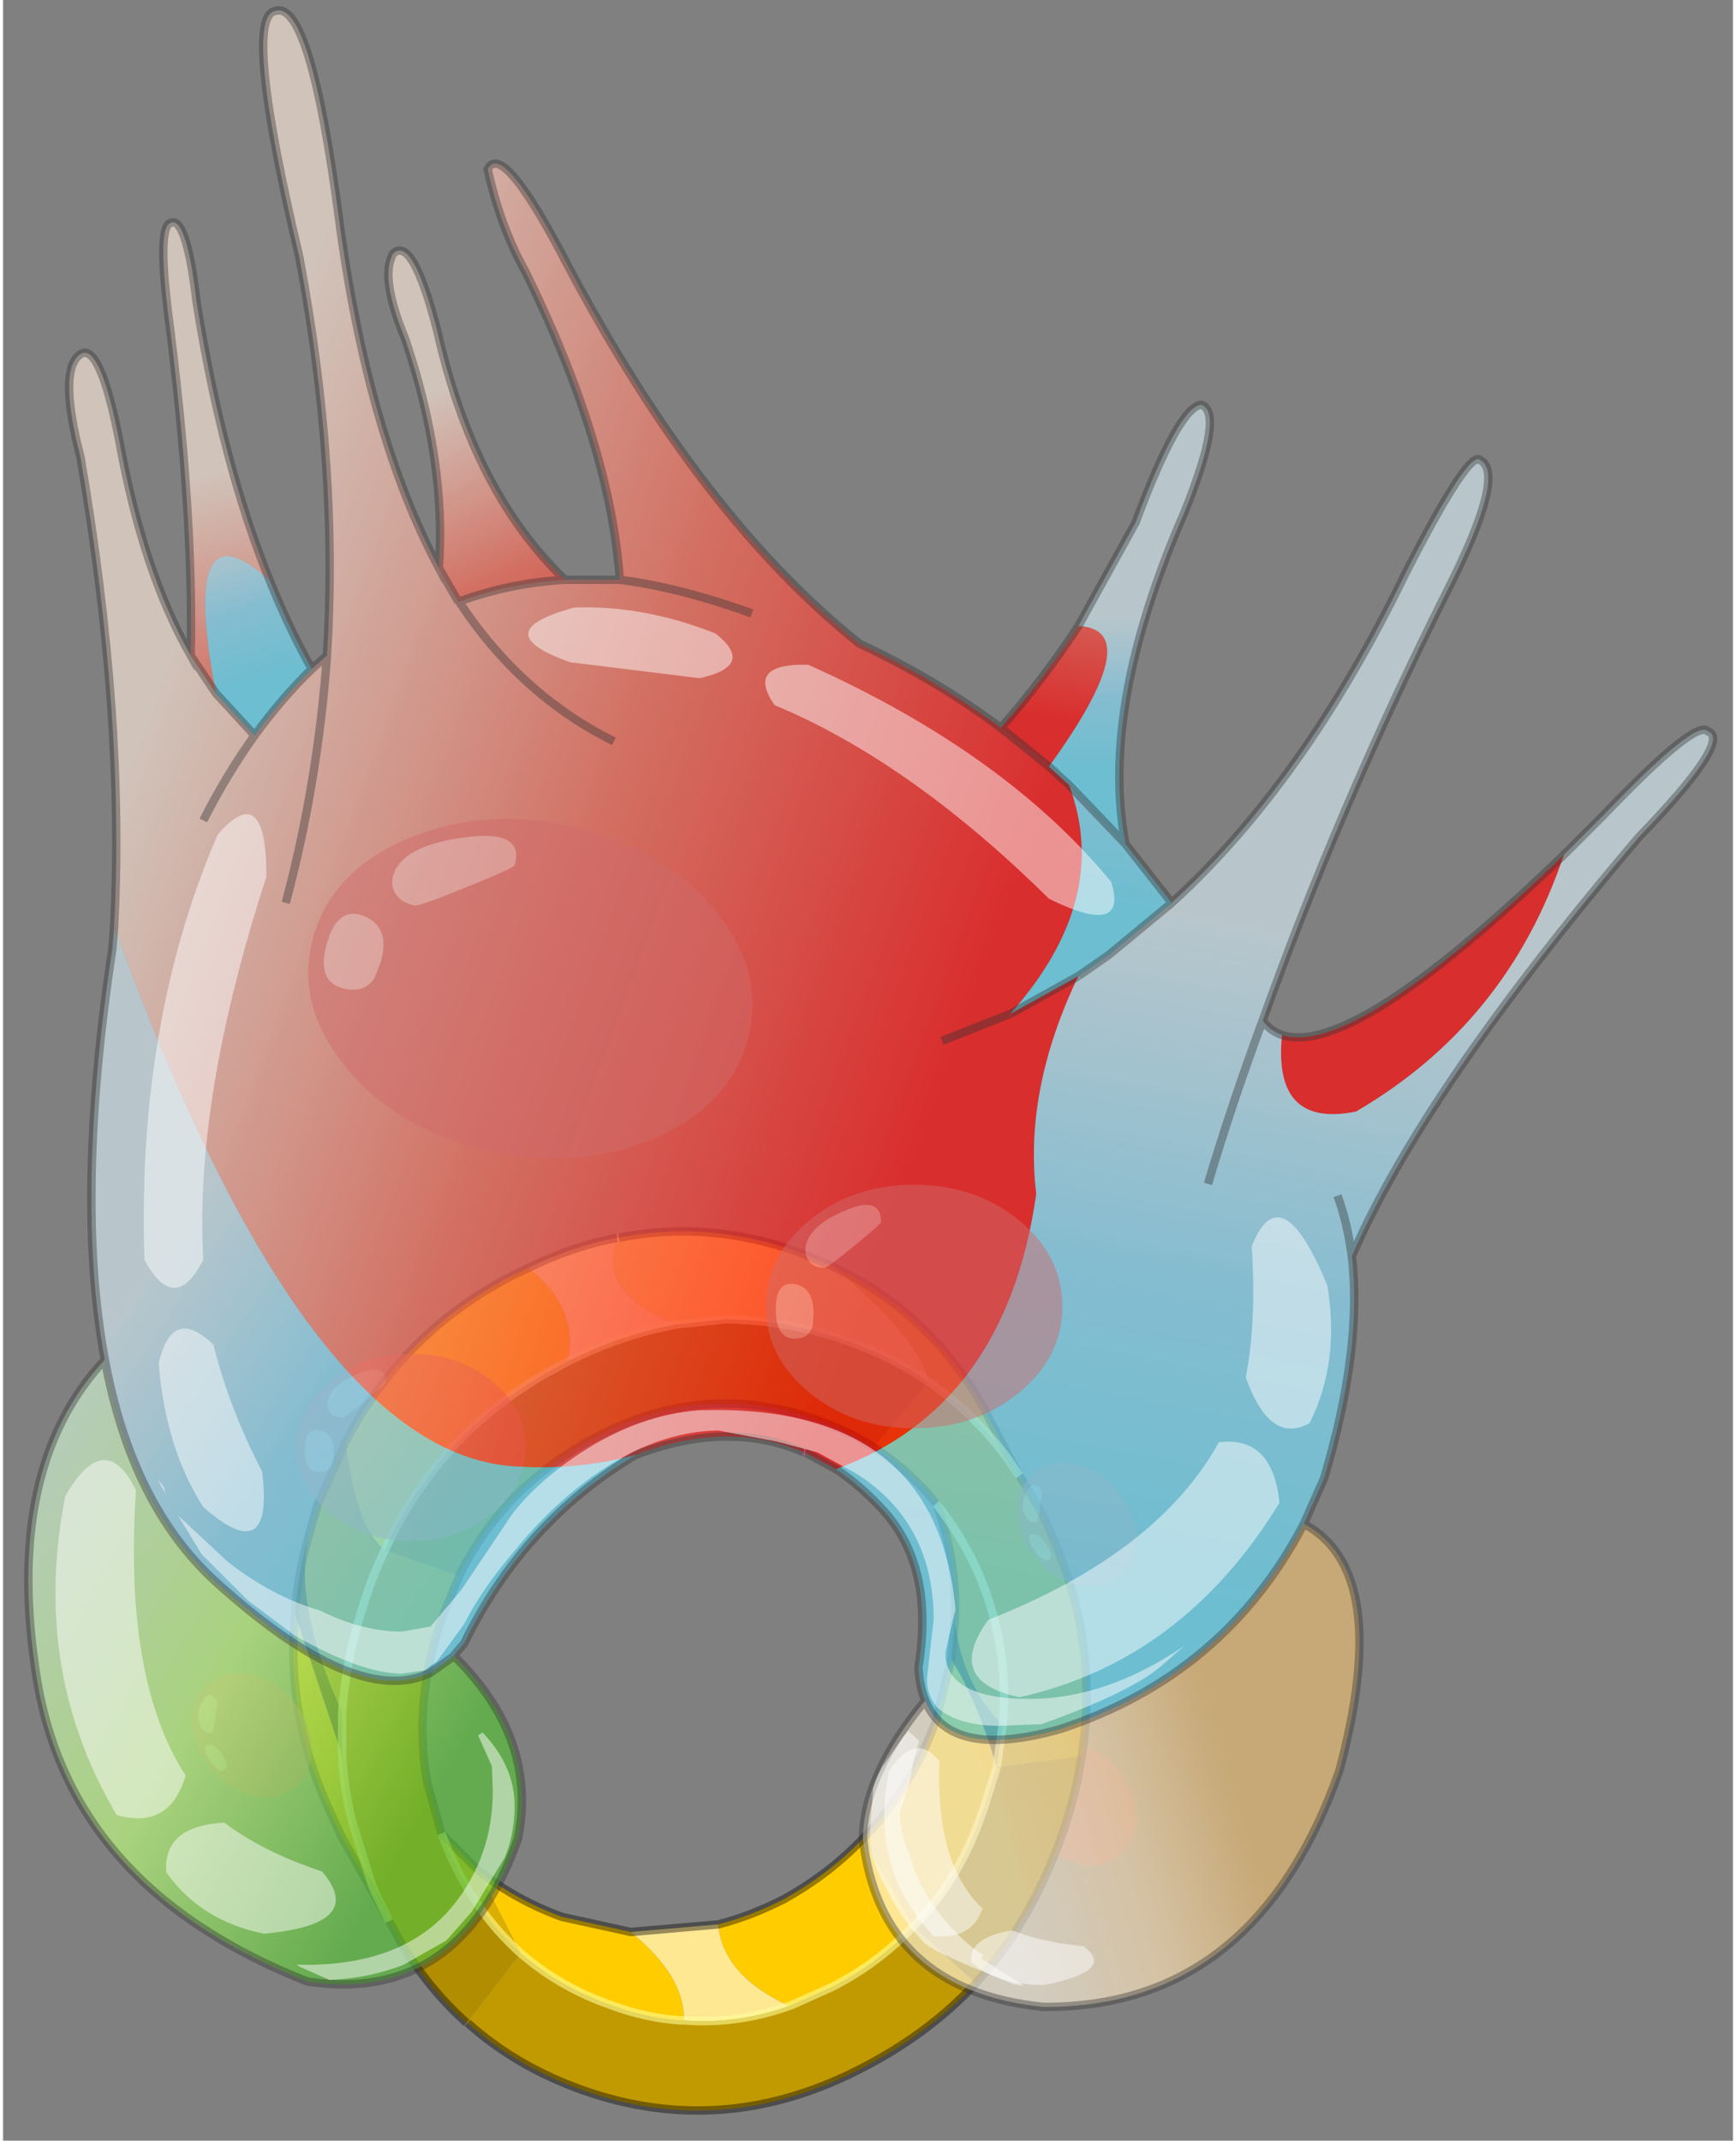 <svg width="103" height="127" viewBox="223.9 137.45 102.8 127.2" xmlns="http://www.w3.org/2000/svg" xmlns:xlink="http://www.w3.org/1999/xlink"><rect x="223.9" y="137.45" width="102.8" height="127.2" fill="#808080" stroke="none"/><defs><linearGradient id="b" x1="-819.2" x2="819.2" gradientTransform="matrix(-.032 -.012 .019 -.052 257.4 192.9)" gradientUnits="userSpaceOnUse"><stop stop-color="#ff0b0b" stop-opacity=".702" offset=".067"/><stop stop-color="#f56b58" stop-opacity=".702" offset=".514"/><stop stop-color="#fbe7d9" stop-opacity=".651" offset="1"/></linearGradient><linearGradient id="c" x1="-819.2" x2="819.2" gradientTransform="matrix(-.006 -.013 .004 -.002 254.4 171.35)" gradientUnits="userSpaceOnUse"><stop stop-color="#ff0b0b" stop-opacity=".702" offset=".067"/><stop stop-color="#f56b58" stop-opacity=".702" offset=".514"/><stop stop-color="#fbe7d9" stop-opacity=".651" offset="1"/></linearGradient><linearGradient id="d" x1="-819.2" x2="819.2" gradientTransform="matrix(-.004 -.016 .004 -.001 238.7 178.8)" gradientUnits="userSpaceOnUse"><stop stop-color="#ff0b0b" stop-opacity=".702" offset=".067"/><stop stop-color="#f56b58" stop-opacity=".702" offset=".514"/><stop stop-color="#fbe7d9" stop-opacity=".651" offset="1"/></linearGradient><linearGradient id="e" x1="-819.2" x2="819.2" gradientTransform="matrix(-.013 -.009 .01 -.015 243.95 219.45)" gradientUnits="userSpaceOnUse"><stop stop-color="#65d8f3" stop-opacity=".702" offset=".067"/><stop stop-color="#87d6f2" stop-opacity=".702" offset=".514"/><stop stop-color="#d5ebf5" stop-opacity=".651" offset="1"/></linearGradient><linearGradient id="f" x1="-819.2" x2="819.2" gradientTransform="matrix(-.001 -.006 .003 -.001 238.3 173.8)" gradientUnits="userSpaceOnUse"><stop stop-color="#65d8f3" stop-opacity=".702" offset=".067"/><stop stop-color="#87d6f2" stop-opacity=".702" offset=".514"/><stop stop-color="#d5ebf5" stop-opacity=".651" offset="1"/></linearGradient><linearGradient id="g" x1="-819.2" x2="819.2" gradientTransform="matrix(.005 -.026 .026 .005 297.35 214.65)" gradientUnits="userSpaceOnUse"><stop stop-color="#65d8f3" stop-opacity=".702" offset=".067"/><stop stop-color="#87d6f2" stop-opacity=".702" offset=".514"/><stop stop-color="#d5ebf5" stop-opacity=".651" offset="1"/></linearGradient><linearGradient id="h" x1="-819.2" x2="819.2" gradientTransform="matrix(.001 -.006 .005 0 290.15 179.05)" gradientUnits="userSpaceOnUse"><stop stop-color="#65d8f3" stop-opacity=".702" offset=".067"/><stop stop-color="#87d6f2" stop-opacity=".702" offset=".514"/><stop stop-color="#d5ebf5" stop-opacity=".651" offset="1"/></linearGradient><linearGradient id="i" x1="-819.2" x2="819.2" gradientTransform="matrix(.002 -.012 .006 .001 289.35 171.9)" gradientUnits="userSpaceOnUse"><stop stop-color="#ff0b0b" stop-opacity=".702" offset=".067"/><stop stop-color="#f56b58" stop-opacity=".702" offset=".514"/><stop stop-color="#fbe7d9" stop-opacity=".651" offset="1"/></linearGradient><linearGradient id="j" x1="-819.2" x2="819.2" gradientTransform="matrix(.003 -.01 .005 .001 291.2 184.2)" gradientUnits="userSpaceOnUse"><stop stop-color="#65d8f3" stop-opacity=".702" offset=".067"/><stop stop-color="#87d6f2" stop-opacity=".702" offset=".514"/><stop stop-color="#d5ebf5" stop-opacity=".651" offset="1"/></linearGradient><linearGradient id="k" x1="-819.2" x2="819.2" gradientTransform="matrix(-.009 .003 -.004 -.014 290.05 243.6)" gradientUnits="userSpaceOnUse"><stop stop-color="#e6ba73" stop-opacity=".702" offset=".067"/><stop stop-color="#f8ddb1" stop-opacity=".702" offset=".506"/><stop stop-color="#fef4e0" stop-opacity=".651" offset="1"/></linearGradient><linearGradient id="l" x1="-819.2" x2="819.2" gradientTransform="matrix(-.017 -.01 .008 -.014 237.05 237.6)" gradientUnits="userSpaceOnUse"><stop stop-color="#59be3a" stop-opacity=".702" offset=".067"/><stop stop-color="#baf57c" stop-opacity=".702" offset=".514"/><stop stop-color="#d2f4d6" stop-opacity=".651" offset="1"/></linearGradient><g id="a" fill-opacity=".482"><path d="M36.65 22.65q.55 2 2.6 2 2.8 0 2.8-4.7 0-4.55-2.75-4.05-2.8.5-2.8 4.75l.15 2M37.7 10.5q0-3.6-5.55-6.25-5.55-2.7-5.55 1.7 0 .35 3.95 3.85 3.9 3.5 4.35 3.5 1.45 0 2.2-.95.6-.8.6-1.85m-.6-4.8q6.4 5.7 6.4 13.8t-6.4 13.8Q30.75 39 21.75 39t-15.4-5.7Q0 27.6 0 19.5T6.35 5.7Q12.75 0 21.75 0T37.1 5.7" fill="#d06a6a"/><path d="M37.7 10.5q0 1.05-.6 1.85-.75.95-2.2.95-.45 0-4.35-3.5-3.95-3.5-3.95-3.85 0-4.4 5.55-1.7Q37.7 6.9 37.7 10.5m-1.05 12.15-.15-2q0-4.25 2.8-4.75 2.75-.5 2.75 4.05 0 4.7-2.8 4.7-2.05 0-2.6-2" fill="#e6bbbb"/></g><g id="n"><path d="M244.25 223.15q3.35-6.5 9.9-9.9l.95-.45q3.05 2.3 2.35 5.55l-.35.2q-6.85 3.55-10.25 10.45l-.25.55q-1.7-1.2-2.35-6.4M260.4 211h.1-.1m-8.3 37.55q2.15 1.75 5 2.8l4.1.9q3.25 2.65 3.15 5.25h-.25q-2.05-.15-4.05-.9-3.05-1.05-5.4-3.1l-2.55-4.95m14.3 3.25q1.95-.5 3.9-1.5 2.7-1.5 4.7-3.6l3 5.2q-2 2.15-4.8 3.6l-2.45 1.1-.15.05q-3.95-1.85-4.2-4.85" fill="#fc0"/><path d="M255.1 212.8q2.65-1.3 5.3-1.8h.05q-1.35 3.2 3.45 5.15l-.95.2q-2.7.6-5.5 2 .7-3.25-2.35-5.55m6.1 39.45 5.2-.45q.25 3 4.2 4.85-3.1 1.1-6.25.85.1-2.6-3.15-5.25" fill="#fee892"/><path d="M288 241.8q-.35 2.35-1.2 4.75-1.8 5.1-5.1 8.75l-3.7-3.4q2.65-2.65 4-6.5l.2-.55.75-2.4 5.05-.65m-41.4-12.25.25-.55q3.4-6.9 10.25-10.45l.35-.2q2.8-1.4 5.5-2l.95-.2 2.85-.3q3.6 0 7.25 1.25 2.7.95 4.9 2.45l-3.25 3.9q-1.6-1-3.45-1.65-6.7-2.35-13.15 1.1-5.4 2.85-8.05 8.2l-4.4-1.55" fill="#8f7301"/><path d="M260.5 211q5.2-1.05 10.55.8l2.25.95q5.05 4.2 5.6 6.8-2.2-1.5-4.9-2.45-3.65-1.25-7.25-1.25l-2.85.3q-4.8-1.95-3.45-5.15h.05" fill="#fedc56"/><path d="M273.3 212.75q5.65 2.7 8.85 8.3l.4.8 1.75 3.3-.75-1.1q-2-2.65-4.65-4.5-.55-2.6-5.6-6.8m-26.45 38.85-2.35-4.15-.55-1-.8-1.75q-2.45-5.55-1.9-11.35l2.8 8.4q.1 2 .6 3.95l1.15 3.7.25.6.8 1.6m3.1-5.2 2.15 2.15 2.55 4.95q-2.65-2.35-4.25-6l-.45-1.1m25.05.3q2.85-2.9 4.35-7.05l.9-3.6q1.55 2.45 2.7 6.4l-.75 2.4-.2.55q-1.35 3.85-4 6.5l-3-5.2" fill="#dbaf02"/><path d="m284.3 225.15.1.15q.95 1.45 1.7 3.05l.15.4q2.8 6.35 1.75 13.05l-5.05.65.35-2.5q-2.3-2.25-2.85-6.1.2-3.6-1.1-7.05 1.45 1.8 2.5 4.1 1.9 4.45 1.45 9.05.45-4.6-1.45-9.05-1.05-2.3-2.5-4.1-1.55-1.95-3.7-3.35l3.25-3.9q2.65 1.85 4.65 4.5l.75 1.1m-32.85 32.5q-2.3-2.05-3.95-4.85l-.65-1.2-.8-1.6-.25-.6-1.15-3.7q-.5-1.95-.6-3.95v-2.55q-2.9-6.35-2-10.45l.55-1.9 1.65-3.7q.65 5.2 2.35 6.4-.6 1.2-1.05 2.55-1.25 3.6-1.5 7.1.25-3.5 1.5-7.1.45-1.35 1.05-2.55l4.4 1.55-1 2.45q-1.75 5-.9 9.8l.85 3.05.45 1.1q1.6 3.65 4.25 6l-3.2 4.15" fill="#b18e01"/><path d="M241.25 233.35q.15-2.3.8-4.6-.9 4.1 2 10.45v2.55l-2.8-8.4m39.2.5q.55 3.85 2.85 6.1l-.35 2.5q-1.15-3.95-2.7-6.4l.2-2.2" fill="#4b3d01"/><path d="M281.7 255.3q-2.7 2.9-6.5 4.9-8.35 4.45-16.85 1.45-3.95-1.4-6.85-4h-.05l3.2-4.15q2.35 2.05 5.4 3.1 2 .75 4.05.9h.25q3.15.25 6.25-.85l.15-.05 2.45-1.1q2.8-1.45 4.8-3.6l3.7 3.4" fill="#c19a02"/><path d="M244.25 223.15q3.35-6.5 9.9-9.9l.95-.45q2.65-1.3 5.3-1.8m.1 0q5.2-1.05 10.55.8l2.25.95q5.65 2.7 8.85 8.3l.4.8 1.75 3.3.1.15q.95 1.45 1.7 3.05l.15.4q2.8 6.35 1.75 13.05-.35 2.35-1.2 4.75-1.8 5.1-5.1 8.75-2.7 2.9-6.5 4.9-8.35 4.45-16.85 1.45-3.95-1.4-6.85-4m-.05 0q-2.3-2.05-3.95-4.85l-.65-1.2-2.35-4.15-.55-1-.8-1.75q-2.45-5.55-1.9-11.35.15-2.3.8-4.6l.55-1.9 1.65-3.7m35.1 3.65q1.3 3.45 1.1 7.05m-1.1-7.05q-1.55-1.95-3.7-3.35-1.6-1-3.45-1.65-6.7-2.35-13.15 1.1-5.4 2.85-8.05 8.2l-1 2.45q-1.75 5-.9 9.8l.85 3.05 2.15 2.15q2.15 1.75 5 2.8l4.1.9 5.2-.45q1.95-.5 3.9-1.5 2.7-1.5 4.7-3.6 2.85-2.9 4.35-7.05l.9-3.6.2-2.2" fill="none" stroke="#000" stroke-opacity=".4" stroke-width=".5"/><path d="m246.6 229.55.25-.55q3.4-6.9 10.25-10.45l.35-.2m6.45-2.2 2.85-.3q3.6 0 7.25 1.25 2.7.95 4.9 2.45 2.65 1.85 4.65 4.5l.75 1.1m-20.4-9-.95.2q-2.7.6-5.5 2m2.95-7.35h.05m22.85 28.95q.45-4.6-1.45-9.05-1.05-2.3-2.5-4.1m3.95 13.15-.35 2.5M278 251.9q2.65-2.65 4-6.5l.2-.55.75-2.4m-18.6 15.05h-.25q-2.05-.15-4.05-.9-3.05-1.05-5.4-3.1m9.7 4q3.15.25 6.25-.85m-20.65-10.25.45 1.1q1.6 3.65 4.25 6m23.35-1.6q-2 2.15-4.8 3.6l-2.45 1.1-.15.05m-24-27.1q-.6 1.2-1.05 2.55-1.25 3.6-1.5 7.1v2.55q.1 2 .6 3.95l1.15 3.7.25.6.8 1.6" fill="none" stroke="#ff9" stroke-opacity=".58" stroke-width=".5"/></g><g id="o"><path d="m242.25 177.2.9-.8q.7-11.25-1.65-23.7-3.4-14.35-1.4-14.6 2.05-.65 3.75 12.25t5.95 20.85l1.15 2h.05q2.95-1.1 6.3-1.3h3.25q-.55-7.95-5.55-18.2-1.55-2.75-2.3-6.2.9-1.75 4.8 5.8 7.9 14.9 17.3 22.4 4.5 2.1 8.4 5l2.85 2.3 1.2 1.1q2.55 6.8-3.5 13.6l-4.05 1.6 4.05-1.6 4.05-2.25q-3.25 6.8-2.5 12.95-1.8 12.65-11.9 16.35l-1.85-1h-.05q-4.5-1.95-10 .15-3.4.9-6.8.7-12.7-.3-24.2-32.1.65-12.4-2-27.9-1.35-5.2 0-6.1 1.15-.75 2.3 5.1 1.4 7.8 4.25 12.8l1.5 2.25 2.3 2.5q1.6-2.2 3.4-3.95m57.65 21.75q4.2 1.4 16.75-10.7-3.35 10-12.35 15.25-4.95 1-4.4-4.55m-31.5-25.05q-4.3-1.55-7.85-2 3.55.45 7.85 2m-32.6 12.3q1.4-2.75 3.05-5.05-1.65 2.3-3.05 5.05m4.9 4.9q1.9-7.1 2.45-14.7-.55 7.6-2.45 14.7m19.5-9.6q-5.55-2.75-9.2-8.3 3.65 5.55 9.2 8.3" fill="url(#b)"/><path d="M249.8 171.2q.45-6.35-2-13.6-1.55-3.75-.7-5.1 1.15-1.05 2.6 4.6 2.15 9.6 7.6 14.8-3.35.2-6.3 1.3l-.1-.15.05.15-1.15-2" fill="url(#c)"/><path d="M235.05 176.4q.2-8.5-1.35-20.4-.55-4.5 0-5.2 1.05-.95 1.7 4.6 1.55 9.7 4.35 16.55-5.4-4.9-3.2 6.7l-1.5-2.25" fill="url(#d)"/><path d="M261.5 223.9q-6.65 3.95-10.2 11.2l-.55.65-.05.1-1.4 1q-4.4 2.15-12.75-5.4-5-4.55-6.6-13.2-1.8-9.65.45-24.45l.1-1.3q11.5 31.8 24.2 32.1 3.4.2 6.8-.7" fill="url(#e)"/><path d="M239.75 171.95q1.15 2.85 2.5 5.25-1.8 1.75-3.4 3.95l-2.3-2.5q-2.2-11.6 3.2-6.7" fill="url(#f)"/><path d="M293.35 191.1q7.85-7.15 13.85-19.5 3.85-7.55 4.5-6.8 1.55.85-2.1 8-6.35 12.7-10.85 25.3.45.6 1.15.85-.55 5.55 4.4 4.55 9-5.25 12.35-15.25l2.35-2.35q5.5-5.75 6.2-5 1.5.5-4.1 6.3-12.8 15.05-17.05 24.9.65 5.45-1.65 13.2l-1.2 2.7q-4.7 9-14.5 12.2-6.55 1.85-8-1.7-.35-.85-.4-2 .95-5.85-2-9.2-1.4-1.55-2.9-2.55 10.1-3.7 11.9-16.35-.75-6.15 2.5-12.95l1.8-1.25 3.75-3.1m5.4 7q-1.8 4.85-3.25 9.7 1.45-4.85 3.25-9.7m4.45 10.4q.6 1.65.85 3.6-.25-1.95-.85-3.6" fill="url(#g)"/><path d="m287.8 174.65 3.4-6.15q2.55-6.85 3.9-7 1.4.45-1 6.4-5.05 11.55-3.5 19.7l-3.35-3.5-1.2-1.1q5.9-8.15 1.75-8.35" fill="url(#h)"/><path d="M283.2 180.7q2.5-2.85 4.6-6.05 4.15.2-1.75 8.35l-2.85-2.3" fill="url(#i)"/><path d="m290.6 187.6 2.75 3.5-3.75 3.1-1.8 1.25-4.05 2.25q6.05-6.8 3.5-13.6l3.35 3.5" fill="url(#j)"/><path d="M301.2 228q5.3 2.8 2.1 14.7-5 14.1-17.6 14-9.65-1-10.7-10 .05-3.8 3.7-8.2 1.45 3.55 8 1.7 9.8-3.2 14.5-12.2" fill="url(#k)"/><path d="M250.7 235.85q5 4.9 3.8 10.85-3.45 9.85-12.5 8.5-14.1-5.55-16.1-18.05-2-12.45 4.05-18.9 1.6 8.65 6.6 13.2 8.35 7.55 12.75 5.4l1.4-1" fill="url(#l)"/><path d="m242.25 177.2.9-.8q.7-11.25-1.65-23.7-3.4-14.35-1.4-14.6 2.05-.65 3.75 12.25t5.95 20.85q.45-6.35-2-13.6-1.55-3.75-.7-5.1 1.15-1.05 2.6 4.6 2.15 9.6 7.6 14.8h3.25q-.55-7.95-5.55-18.2-1.55-2.75-2.3-6.2.9-1.75 4.8 5.8 7.9 14.9 17.3 22.4 4.5 2.1 8.4 5 2.5-2.85 4.6-6.05l3.4-6.15q2.55-6.85 3.9-7 1.4.45-1 6.4-5.05 11.55-3.5 19.7l2.75 3.5q7.85-7.15 13.85-19.5 3.85-7.55 4.5-6.8 1.55.85-2.1 8-6.35 12.7-10.85 25.3.45.6 1.15.85 4.2 1.4 16.75-10.7l2.35-2.35q5.5-5.75 6.2-5 1.5.5-4.1 6.3-12.8 15.05-17.05 24.9.65 5.45-1.65 13.2l-1.2 2.7q5.3 2.8 2.1 14.7-5 14.1-17.6 14-9.65-1-10.7-10 .05-3.8 3.7-8.2-.35-.85-.4-2 .95-5.85-2-9.2-1.4-1.55-2.9-2.55l-1.85-1m-.05 0q-4.5-1.95-10 .15-6.65 3.95-10.2 11.2l-.55.65-.05.1q5 4.9 3.8 10.85-3.45 9.85-12.5 8.5-14.1-5.55-16.1-18.05-2-12.45 4.05-18.9-1.8-9.65.45-24.45l.1-1.3q.65-12.4-2-27.9-1.35-5.2 0-6.1 1.15-.75 2.3 5.1 1.4 7.8 4.25 12.8.2-8.5-1.35-20.4-.55-4.5 0-5.2 1.05-.95 1.7 4.6 1.55 9.7 4.35 16.55 1.15 2.85 2.5 5.25-1.8 1.75-3.4 3.95-1.65 2.3-3.05 5.05m24.75-14.3q3.55.45 7.85 2m-17.45-.7h.05l-.1-.15.05.15-1.15-2m-14.75 5.2 1.5 2.25 2.3 2.5m18.45-9.25q-3.35.2-6.3 1.3 3.65 5.55 9.2 8.3m-17.05-5.1q-.55 7.6-2.45 14.7m45.35-8.1 1.2 1.1 3.35 3.5m-4.55-4.6-2.85-2.3m4.6 14.75 1.8-1.25 3.75-3.1m-9.6 6.6-4.05 1.6m8.1-3.85-4.05 2.25m11.75 10.1q1.45-4.85 3.25-9.7m-20.05 40.4q1.45 3.55 8 1.7 9.8-3.2 14.5-12.2m-71.25-9.75q1.6 8.65 6.6 13.2 8.35 7.55 12.75 5.4l1.4-1m53.35-23.75q-.25-1.95-.85-3.6" fill="none" stroke="#333" stroke-opacity=".4" stroke-width=".5"/><path d="M271.55 223.75h-.05" fill="none" stroke="#f39" stroke-width=".5"/></g><g id="q" fill="#fff"><path d="M227.6 226.35q-2.05 10.3 3.05 18.95 3.15.9 4.1-2.35-3.7-5.7-2.95-16.95-1.85-3.75-4.2.35m15.25 22.3q-3.5-1.15-5.8-2.9-3.65.2-3.45 2.95 2.05 2.9 5.8 3.65 6.15-.55 3.45-3.7M276.55 242.7q-1.2 5.7 2.65 9.8 2.3.2 2.9-1.65-2.8-2.65-2.55-8.75-1.45-1.8-3 .6m11.55 10.4q-2.5-.25-4.25-.95-2.6.45-2.4 1.9 1.55 1.35 4.3 1.35 4.35-.85 2.35-2.3M284.3 238.3q9.7-2.15 15.45-11.55-.4-4-3.6-3.6-3.65 6.6-13.7 10.55-2.65 3.65 1.85 4.6m13.8-26.8q.3 4.45-.35 7.8 1.45 4.05 3.8 2.7 1.8-3.6 1.05-8.15-2.75-6.7-4.5-2.35M289.75 189.85q-6.3-7.65-18-12.9-3.75-.1-2 2.4 8.05 3.35 16.3 11.5 4.75 2.35 3.7-1M257.6 176.8l7.7.95q3.35-.75.95-2.65-4.25-1.7-8.4-1.55-5.35 1.45-.25 3.25" fill-opacity=".482"/><path d="m233.45 225.8.1.4-.45-.8.15.15.2.25m18.7 14.8v-.05l.25-.15q1.9 2 1.9 4.35 0 1.7-.6 3.1l-1.95 3.2-1.5 1.7-2.55 1.45q-2.05.8-4.4.9l-1.8-.8-.15-.1h.55q6.4 0 9.25-4.2 1.85-2.7 1.85-6.1l-.05-1.5-.8-1.8m25.55-.3.65.6-.3.95-.35 1.85-.15.3-.35 1.15q0 1.25.6 2.6.6 2.3 2.6 4.4.8.85 1.75 1.5l-.15.15 2.5 1.6v.05l-.55-.1-2.55-1.05q-2.35-1-2.75-1.4-1.25-1.25-2.2-3.1-1.05-1.9-1.05-3.1l.2-2.95q.2-.7.55-1.3l1.25-1.8.3-.35m2.8-7.2-.2.8-.4 1.75q0 2.75 5 2.75 4.55 0 9.2-3.15l-1.5 1.3q-1.85 1.5-6.85 3.3l-.15.05-2.5.1q-2.4 0-3.65-1.05l-.05-.05q-.6-.7-.6-1.7l.4-3.5q0-5.85-4.7-8.75l-2.2-1.2-2.45-.65-3.45-.65q-3.75.05-7.5 2.75-2.5 1.8-4.6 4.4-1.9 2.2-3 4.35l-1.6 2.2-.75.55-1.35.2q-2.35 0-6.35-2.25l-2.8-2.1-2.75-2.75-1.4-2.3 2.95 2.75q2.7 2.1 5.5 2.9l.3.15q2.35 1.1 4.55 1.1l1.7-.3 1.85-2.2 2.95-4.4q1.45-1.95 4.1-3.7 3.5-2.3 7.1-2.55 14.1-.45 15.2 11.85" fill-opacity=".49"/></g><path d="M236.65 187.05q-4.8 11.1-4.35 25.25 1.8 3.35 3.5 0-.55-9.55 3.75-22.75 0-5.85-2.9-2.5m2.65 37.85q-1.95-3.75-2.9-7.55-2.45-2.35-3.25 1.1.4 5.05 2.65 8.55 4.2 3.7 3.5-2.1" fill="#fff" fill-opacity=".482" id="p"/><use xlink:href="#a" id="m"/></defs><use transform="matrix(-.129 .068 .109 .173 288.4 239.75)" xlink:href="#m"/><use xlink:href="#n"/><use transform="matrix(-.129 .068 .109 .173 239.4 235.7)" xlink:href="#m"/><use transform="matrix(-.129 .068 .109 .173 288.4 223.2)" xlink:href="#m"/><use transform="matrix(-.312 0 0 .285 254.95 217.9)" xlink:href="#m"/><use xlink:href="#o"/><use transform="matrix(-.405 0 0 .371 286.85 207.85)" xlink:href="#m"/><use xlink:href="#p"/><use transform="matrix(-.592 -.145 -.143 .49 270.9 189.8)" xlink:href="#m"/><use xlink:href="#q"/></svg>